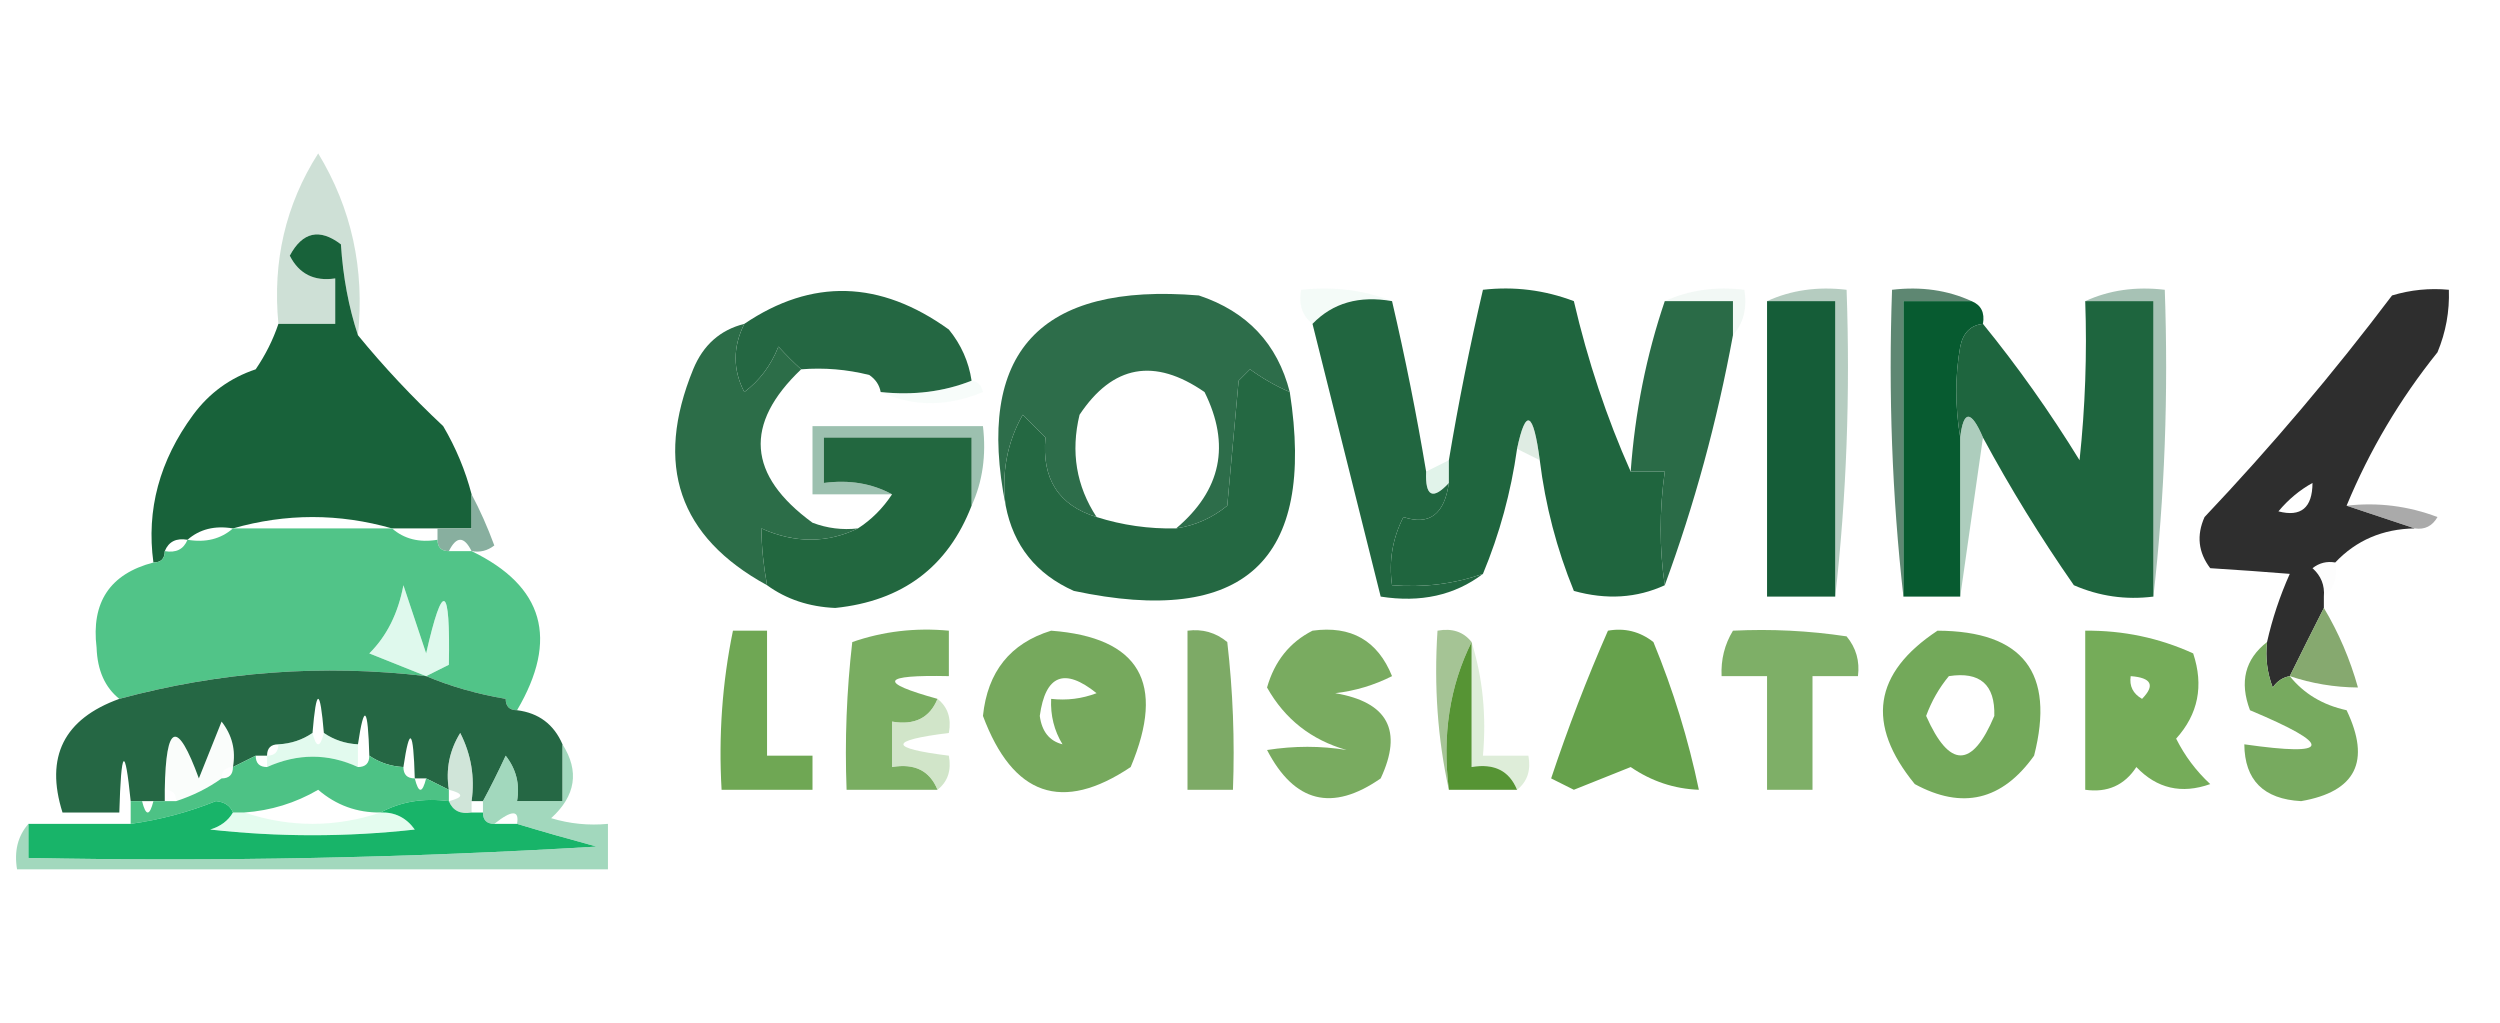<?xml version="1.0" encoding="UTF-8"?>
<!DOCTYPE svg PUBLIC "-//W3C//DTD SVG 1.1//EN" "http://www.w3.org/Graphics/SVG/1.1/DTD/svg11.dtd">
<svg xmlns="http://www.w3.org/2000/svg" version="1.1" width="220px" height="90px" style="shape-rendering:geometricPrecision; text-rendering:geometricPrecision; image-rendering:optimizeQuality; fill-rule:evenodd; clip-rule:evenodd" xmlns:xlink="http://www.w3.org/1999/xlink">
<g><path style="opacity:0.412" fill="#88b39c" d="M 31.5,29.5 C 30.683,27.031 30.183,24.365 30,21.5C 28.12,20.07 26.62,20.404 25.5,22.5C 26.32,24.111 27.654,24.778 29.5,24.5C 29.5,25.833 29.5,27.167 29.5,28.5C 27.833,28.5 26.167,28.5 24.5,28.5C 23.969,22.997 25.136,17.997 28,13.5C 30.937,18.332 32.104,23.665 31.5,29.5 Z"/></g>
<g><path style="opacity:0.169" fill="#c1e8d9" d="M 122.5,26.5 C 119.612,25.99 117.279,26.657 115.5,28.5C 114.596,27.791 114.263,26.791 114.5,25.5C 117.385,25.194 120.052,25.527 122.5,26.5 Z"/></g>
<g><path style="opacity:0.173" fill="#b3d7c4" d="M 146.5,26.5 C 148.607,25.532 150.941,25.198 153.5,25.5C 153.768,27.099 153.434,28.432 152.5,29.5C 152.5,28.5 152.5,27.5 152.5,26.5C 150.5,26.5 148.5,26.5 146.5,26.5 Z"/></g>
<g><path style="opacity:1" fill="#2e2e2e" d="M 206.5,44.5 C 208.5,45.167 210.5,45.833 212.5,46.5C 209.679,46.545 207.346,47.545 205.5,49.5C 204.761,49.369 204.094,49.536 203.5,50C 204.252,50.671 204.586,51.504 204.5,52.5C 204.5,52.833 204.5,53.167 204.5,53.5C 203.508,55.456 202.508,57.456 201.5,59.5C 200.883,59.611 200.383,59.944 200,60.5C 199.51,59.207 199.343,57.873 199.5,56.5C 199.961,54.45 200.628,52.45 201.5,50.5C 199.328,50.324 196.995,50.157 194.5,50C 193.446,48.612 193.28,47.112 194,45.5C 199.875,39.293 205.375,32.793 210.5,26C 212.134,25.506 213.801,25.34 215.5,25.5C 215.567,27.401 215.233,29.234 214.5,31C 211.191,35.119 208.524,39.619 206.5,44.5 Z M 203.5,42.5 C 203.489,44.686 202.489,45.519 200.5,45C 201.373,43.955 202.373,43.122 203.5,42.5 Z"/></g>
<g><path style="opacity:1" fill="#246742" d="M 85.5,33.5 C 83.052,34.473 80.385,34.806 77.5,34.5C 77.389,33.883 77.056,33.383 76.5,33C 74.527,32.505 72.527,32.338 70.5,32.5C 69.849,31.909 69.182,31.243 68.5,30.5C 67.852,32.149 66.852,33.483 65.5,34.5C 64.481,32.541 64.481,30.541 65.5,28.5C 71.449,24.48 77.449,24.647 83.5,29C 84.582,30.33 85.249,31.83 85.5,33.5 Z"/></g>
<g><path style="opacity:1" fill="#18623a" d="M 31.5,29.5 C 33.76,32.264 36.26,34.931 39,37.5C 40.122,39.407 40.955,41.407 41.5,43.5C 41.5,44.5 41.5,45.5 41.5,46.5C 40.5,46.5 39.5,46.5 38.5,46.5C 37.167,46.5 35.833,46.5 34.5,46.5C 29.833,45.167 25.167,45.167 20.5,46.5C 18.901,46.232 17.568,46.566 16.5,47.5C 15.508,47.328 14.842,47.662 14.5,48.5C 14.5,49.167 14.167,49.5 13.5,49.5C 12.868,44.864 14.035,40.531 17,36.5C 18.413,34.586 20.247,33.253 22.5,32.5C 23.362,31.234 24.029,29.901 24.5,28.5C 26.167,28.5 27.833,28.5 29.5,28.5C 29.5,27.167 29.5,25.833 29.5,24.5C 27.654,24.778 26.32,24.111 25.5,22.5C 26.62,20.404 28.12,20.07 30,21.5C 30.183,24.365 30.683,27.031 31.5,29.5 Z"/></g>
<g><path style="opacity:1" fill="#2d6d4a" d="M 113.5,34.5 C 112.279,33.972 111.113,33.305 110,32.5C 109.667,32.833 109.333,33.167 109,33.5C 108.667,37.167 108.333,40.833 108,44.5C 106.67,45.582 105.17,46.249 103.5,46.5C 107.471,43.145 108.304,39.145 106,34.5C 101.585,31.45 97.918,32.117 95,36.5C 94.212,39.772 94.712,42.772 96.5,45.5C 93.164,44.477 91.664,42.144 92,38.5C 91.333,37.833 90.667,37.167 90,36.5C 88.625,38.937 88.125,41.603 88.5,44.5C 85.809,31.015 91.476,24.848 105.5,26C 109.748,27.413 112.415,30.246 113.5,34.5 Z"/></g>
<g><path style="opacity:0.624" fill="#729e88" d="M 183.5,26.5 C 185.607,25.532 187.941,25.198 190.5,25.5C 190.827,34.682 190.493,43.682 189.5,52.5C 189.5,43.833 189.5,35.167 189.5,26.5C 187.5,26.5 185.5,26.5 183.5,26.5 Z"/></g>
<g><path style="opacity:1" fill="#216640" d="M 122.5,26.5 C 123.659,31.468 124.659,36.468 125.5,41.5C 125.409,43.698 126.075,44.031 127.5,42.5C 127.114,45.262 125.781,46.262 123.5,45.5C 122.534,47.396 122.201,49.396 122.5,51.5C 125.279,51.721 127.946,51.388 130.5,50.5C 128.012,52.388 125.012,53.054 121.5,52.5C 119.5,44.5 117.5,36.5 115.5,28.5C 117.279,26.657 119.612,25.99 122.5,26.5 Z"/></g>
<g><path style="opacity:1" fill="#1e653e" d="M 183.5,26.5 C 185.5,26.5 187.5,26.5 189.5,26.5C 189.5,35.167 189.5,43.833 189.5,52.5C 187.076,52.808 184.743,52.474 182.5,51.5C 179.56,47.278 176.894,42.945 174.5,38.5C 173.452,36.067 172.786,36.067 172.5,38.5C 172.04,35.74 172.04,33.074 172.5,30.5C 172.747,29.287 173.414,28.62 174.5,28.5C 177.557,32.258 180.39,36.258 183,40.5C 183.499,35.845 183.666,31.178 183.5,26.5 Z"/></g>
<g><path style="opacity:0.153" fill="#cdefde" d="M 85.5,33.5 C 86.043,33.56 86.376,33.893 86.5,34.5C 83.355,35.803 80.355,35.803 77.5,34.5C 80.385,34.806 83.052,34.473 85.5,33.5 Z"/></g>
<g><path style="opacity:0.879" fill="#497760" d="M 173.5,26.5 C 171.5,26.5 169.5,26.5 167.5,26.5C 167.5,35.167 167.5,43.833 167.5,52.5C 166.507,43.682 166.173,34.682 166.5,25.5C 169.059,25.198 171.393,25.532 173.5,26.5 Z"/></g>
<g><path style="opacity:0.575" fill="#7fa792" d="M 155.5,26.5 C 157.607,25.532 159.941,25.198 162.5,25.5C 162.827,34.682 162.493,43.682 161.5,52.5C 161.5,43.833 161.5,35.167 161.5,26.5C 159.5,26.5 157.5,26.5 155.5,26.5 Z"/></g>
<g><path style="opacity:0.702" fill="#72a68d" d="M 85.5,44.5 C 85.5,42.5 85.5,40.5 85.5,38.5C 81.167,38.5 76.833,38.5 72.5,38.5C 72.5,39.833 72.5,41.167 72.5,42.5C 74.735,42.205 76.735,42.539 78.5,43.5C 76.167,43.5 73.833,43.5 71.5,43.5C 71.5,41.5 71.5,39.5 71.5,37.5C 76.5,37.5 81.5,37.5 86.5,37.5C 86.802,40.059 86.468,42.393 85.5,44.5 Z"/></g>
<g><path style="opacity:1" fill="#155d38" d="M 155.5,26.5 C 157.5,26.5 159.5,26.5 161.5,26.5C 161.5,35.167 161.5,43.833 161.5,52.5C 159.5,52.5 157.5,52.5 155.5,52.5C 155.5,43.833 155.5,35.167 155.5,26.5 Z"/></g>
<g><path style="opacity:1" fill="#075b30" d="M 173.5,26.5 C 174.338,26.842 174.672,27.508 174.5,28.5C 173.414,28.62 172.747,29.287 172.5,30.5C 172.04,33.074 172.04,35.74 172.5,38.5C 172.5,43.167 172.5,47.833 172.5,52.5C 170.833,52.5 169.167,52.5 167.5,52.5C 167.5,43.833 167.5,35.167 167.5,26.5C 169.5,26.5 171.5,26.5 173.5,26.5 Z"/></g>
<g><path style="opacity:1" fill="#2c6d48" d="M 65.5,28.5 C 64.481,30.541 64.481,32.541 65.5,34.5C 66.852,33.483 67.852,32.149 68.5,30.5C 69.182,31.243 69.849,31.909 70.5,32.5C 65.441,37.318 65.775,41.818 71.5,46C 72.793,46.49 74.127,46.657 75.5,46.5C 72.77,47.817 69.936,47.817 67,46.5C 67.019,48.108 67.185,49.774 67.5,51.5C 59.724,47.25 57.558,40.916 61,32.5C 61.876,30.364 63.376,29.031 65.5,28.5 Z"/></g>
<g><path style="opacity:1" fill="#2a6b47" d="M 146.5,26.5 C 148.5,26.5 150.5,26.5 152.5,26.5C 152.5,27.5 152.5,28.5 152.5,29.5C 151.102,37.101 149.102,44.434 146.5,51.5C 146.018,48.279 146.018,44.946 146.5,41.5C 145.5,41.5 144.5,41.5 143.5,41.5C 143.882,36.256 144.882,31.256 146.5,26.5 Z"/></g>
<g><path style="opacity:0.361" fill="#acdec6" d="M 127.5,40.5 C 127.5,41.167 127.5,41.833 127.5,42.5C 126.075,44.031 125.409,43.698 125.5,41.5C 126.167,41.167 126.833,40.833 127.5,40.5 Z"/></g>
<g><path style="opacity:1" fill="#1f653e" d="M 143.5,41.5 C 144.5,41.5 145.5,41.5 146.5,41.5C 146.018,44.946 146.018,48.279 146.5,51.5C 144.034,52.634 141.367,52.801 138.5,52C 136.993,48.31 135.993,44.476 135.5,40.5C 134.934,36.194 134.268,35.861 133.5,39.5C 132.964,43.314 131.964,46.981 130.5,50.5C 127.946,51.388 125.279,51.721 122.5,51.5C 122.201,49.396 122.534,47.396 123.5,45.5C 125.781,46.262 127.114,45.262 127.5,42.5C 127.5,41.833 127.5,41.167 127.5,40.5C 128.341,35.468 129.341,30.468 130.5,25.5C 133.247,25.187 135.914,25.52 138.5,26.5C 139.725,31.77 141.392,36.77 143.5,41.5 Z"/></g>
<g><path style="opacity:0.369" fill="#a8cdb4" d="M 135.5,40.5 C 134.833,40.167 134.167,39.833 133.5,39.5C 134.268,35.861 134.934,36.194 135.5,40.5 Z"/></g>
<g><path style="opacity:0.565" fill="#6ea78b" d="M 174.5,38.5 C 173.833,43.167 173.167,47.833 172.5,52.5C 172.5,47.833 172.5,43.167 172.5,38.5C 172.786,36.067 173.452,36.067 174.5,38.5 Z"/></g>
<g><path style="opacity:1" fill="#22673f" d="M 85.5,44.5 C 83.418,49.891 79.418,52.891 73.5,53.5C 71.201,53.401 69.201,52.734 67.5,51.5C 67.185,49.774 67.019,48.108 67,46.5C 69.936,47.817 72.77,47.817 75.5,46.5C 76.694,45.728 77.694,44.728 78.5,43.5C 76.735,42.539 74.735,42.205 72.5,42.5C 72.5,41.167 72.5,39.833 72.5,38.5C 76.833,38.5 81.167,38.5 85.5,38.5C 85.5,40.5 85.5,42.5 85.5,44.5 Z"/></g>
<g><path style="opacity:0.639" fill="#7a7a7a" d="M 206.5,44.5 C 209.247,44.187 211.914,44.52 214.5,45.5C 214.043,46.297 213.376,46.631 212.5,46.5C 210.5,45.833 208.5,45.167 206.5,44.5 Z"/></g>
<g><path style="opacity:1" fill="#88af9f" d="M 41.5,43.5 C 42.234,44.877 42.901,46.377 43.5,48C 42.906,48.464 42.239,48.631 41.5,48.5C 40.833,47.167 40.167,47.167 39.5,48.5C 38.833,48.5 38.5,48.167 38.5,47.5C 38.5,47.167 38.5,46.833 38.5,46.5C 39.5,46.5 40.5,46.5 41.5,46.5C 41.5,45.5 41.5,44.5 41.5,43.5 Z"/></g>
<g><path style="opacity:1" fill="#246842" d="M 113.5,34.5 C 115.806,49.355 109.472,55.188 94.5,52C 91.183,50.52 89.183,48.02 88.5,44.5C 88.125,41.603 88.625,38.937 90,36.5C 90.667,37.167 91.333,37.833 92,38.5C 91.664,42.144 93.164,44.477 96.5,45.5C 98.764,46.219 101.097,46.552 103.5,46.5C 105.17,46.249 106.67,45.582 108,44.5C 108.333,40.833 108.667,37.167 109,33.5C 109.333,33.167 109.667,32.833 110,32.5C 111.113,33.305 112.279,33.972 113.5,34.5 Z"/></g>
<g><path style="opacity:1" fill="#51c488" d="M 20.5,46.5 C 25.167,46.5 29.833,46.5 34.5,46.5C 35.568,47.434 36.901,47.768 38.5,47.5C 38.5,48.167 38.833,48.5 39.5,48.5C 40.167,48.5 40.833,48.5 41.5,48.5C 47.854,51.574 49.188,56.241 45.5,62.5C 44.833,62.5 44.5,62.167 44.5,61.5C 44.013,60.527 43.513,59.527 43,58.5C 41.708,59.791 40.542,59.791 39.5,58.5C 39.637,51.374 38.97,51.041 37.5,57.5C 36.833,55.5 36.167,53.5 35.5,51.5C 35.036,53.975 34.036,55.975 32.5,57.5C 28.941,57.285 25.441,57.618 22,58.5C 21.055,58.095 20.388,57.428 20,56.5C 16.871,58.263 13.705,59.93 10.5,61.5C 9.235,60.486 8.569,58.986 8.5,57C 8.01,53 9.677,50.5 13.5,49.5C 14.167,49.5 14.5,49.167 14.5,48.5C 15.492,48.672 16.158,48.338 16.5,47.5C 18.099,47.768 19.432,47.434 20.5,46.5 Z M 32.5,57.5 C 34.167,58.167 35.833,58.833 37.5,59.5C 28.4,58.428 19.4,59.094 10.5,61.5C 13.705,59.93 16.871,58.263 20,56.5C 20.388,57.428 21.055,58.095 22,58.5C 25.441,57.618 28.941,57.285 32.5,57.5 Z M 39.5,58.5 C 40.542,59.791 41.708,59.791 43,58.5C 43.513,59.527 44.013,60.527 44.5,61.5C 41.99,61.073 39.657,60.407 37.5,59.5C 38.167,59.167 38.833,58.833 39.5,58.5 Z"/></g>
<g><path style="opacity:0.039" fill="#b3b4b3" d="M 205.5,49.5 C 205.737,50.791 205.404,51.791 204.5,52.5C 204.586,51.504 204.252,50.671 203.5,50C 204.094,49.536 204.761,49.369 205.5,49.5 Z"/></g>
<g><path style="opacity:0.329" fill="#a0eec9" d="M 39.5,58.5 C 38.833,58.833 38.167,59.167 37.5,59.5C 35.833,58.833 34.167,58.167 32.5,57.5C 34.036,55.975 35.036,53.975 35.5,51.5C 36.167,53.5 36.833,55.5 37.5,57.5C 38.97,51.041 39.637,51.374 39.5,58.5 Z"/></g>
<g><path style="opacity:1" fill="#79ab60" d="M 115.5,55.5 C 118.9,55.032 121.233,56.365 122.5,59.5C 120.922,60.298 119.256,60.798 117.5,61C 122.135,61.791 123.468,64.291 121.5,68.5C 117.238,71.469 113.905,70.636 111.5,66C 113.898,65.626 116.231,65.626 118.5,66C 115.398,65.119 113.064,63.285 111.5,60.5C 112.16,58.185 113.493,56.519 115.5,55.5 Z"/></g>
<g><path style="opacity:0.886" fill="#779e5d" d="M 204.5,53.5 C 205.801,55.672 206.801,58.005 207.5,60.5C 205.435,60.483 203.435,60.15 201.5,59.5C 202.508,57.456 203.508,55.456 204.5,53.5 Z"/></g>
<g><path style="opacity:0.416" fill="#b1d3a3" d="M 129.5,56.5 C 130.479,59.625 130.813,62.958 130.5,66.5C 131.833,66.5 133.167,66.5 134.5,66.5C 134.737,67.791 134.404,68.791 133.5,69.5C 132.817,67.823 131.483,67.157 129.5,67.5C 129.5,63.833 129.5,60.167 129.5,56.5 Z"/></g>
<g><path style="opacity:0.794" fill="#8eb57a" d="M 129.5,56.5 C 127.57,60.373 126.903,64.706 127.5,69.5C 126.514,65.03 126.181,60.363 126.5,55.5C 127.791,55.263 128.791,55.596 129.5,56.5 Z"/></g>
<g><path style="opacity:1" fill="#66a14c" d="M 141.5,55.5 C 142.978,55.238 144.311,55.571 145.5,56.5C 147.242,60.725 148.576,65.059 149.5,69.5C 147.334,69.421 145.334,68.754 143.5,67.5C 141.833,68.167 140.167,68.833 138.5,69.5C 137.833,69.167 137.167,68.833 136.5,68.5C 137.979,64.06 139.645,59.726 141.5,55.5 Z"/></g>
<g><path style="opacity:1" fill="#75ac59" d="M 183.5,55.5 C 186.836,55.467 190.003,56.134 193,57.5C 193.944,60.347 193.444,62.847 191.5,65C 192.257,66.512 193.257,67.846 194.5,69C 191.975,69.896 189.808,69.396 188,67.5C 186.951,69.107 185.451,69.773 183.5,69.5C 183.5,64.833 183.5,60.167 183.5,55.5 Z M 187.5,59.5 C 189.337,59.639 189.67,60.306 188.5,61.5C 187.702,61.043 187.369,60.376 187.5,59.5 Z"/></g>
<g><path style="opacity:1" fill="#6fa754" d="M 64.5,55.5 C 65.5,55.5 66.5,55.5 67.5,55.5C 67.5,59.167 67.5,62.833 67.5,66.5C 68.833,66.5 70.167,66.5 71.5,66.5C 71.5,67.5 71.5,68.5 71.5,69.5C 68.833,69.5 66.167,69.5 63.5,69.5C 63.226,64.737 63.559,60.07 64.5,55.5 Z"/></g>
<g><path style="opacity:1" fill="#79ad61" d="M 82.5,61.5 C 81.817,63.176 80.483,63.843 78.5,63.5C 78.5,64.833 78.5,66.167 78.5,67.5C 80.483,67.157 81.817,67.823 82.5,69.5C 79.833,69.5 77.167,69.5 74.5,69.5C 74.334,65.154 74.501,60.821 75,56.5C 77.719,55.556 80.552,55.223 83.5,55.5C 83.5,56.833 83.5,58.167 83.5,59.5C 77.547,59.372 77.213,60.039 82.5,61.5 Z"/></g>
<g><path style="opacity:0.565" fill="#aed19f" d="M 82.5,61.5 C 83.404,62.209 83.737,63.209 83.5,64.5C 78.167,65.167 78.167,65.833 83.5,66.5C 83.737,67.791 83.404,68.791 82.5,69.5C 81.817,67.823 80.483,67.157 78.5,67.5C 78.5,66.167 78.5,64.833 78.5,63.5C 80.483,63.843 81.817,63.176 82.5,61.5 Z"/></g>
<g><path style="opacity:1" fill="#569434" d="M 129.5,56.5 C 129.5,60.167 129.5,63.833 129.5,67.5C 131.483,67.157 132.817,67.823 133.5,69.5C 131.5,69.5 129.5,69.5 127.5,69.5C 126.903,64.706 127.57,60.373 129.5,56.5 Z"/></g>
<g><path style="opacity:1" fill="#7eaf67" d="M 152.5,55.5 C 155.85,55.335 159.183,55.502 162.5,56C 163.337,57.011 163.67,58.178 163.5,59.5C 162.167,59.5 160.833,59.5 159.5,59.5C 159.5,62.833 159.5,66.167 159.5,69.5C 158.167,69.5 156.833,69.5 155.5,69.5C 155.5,66.167 155.5,62.833 155.5,59.5C 154.167,59.5 152.833,59.5 151.5,59.5C 151.433,58.041 151.766,56.708 152.5,55.5 Z"/></g>
<g><path style="opacity:1" fill="#73a95a" d="M 170.5,55.5 C 178.032,55.532 180.865,59.199 179,66.5C 176.187,70.441 172.687,71.275 168.5,69C 164.188,63.731 164.855,59.231 170.5,55.5 Z M 171.5,59.5 C 174.243,59.077 175.576,60.244 175.5,63C 173.551,67.635 171.551,67.635 169.5,63C 169.978,61.697 170.645,60.531 171.5,59.5 Z"/></g>
<g><path style="opacity:1" fill="#256744" d="M 37.5,59.5 C 39.657,60.407 41.99,61.073 44.5,61.5C 44.5,62.167 44.833,62.5 45.5,62.5C 47.404,62.738 48.738,63.738 49.5,65.5C 49.5,67.167 49.5,68.833 49.5,70.5C 48.167,70.5 46.833,70.5 45.5,70.5C 45.762,69.022 45.429,67.689 44.5,66.5C 43.828,67.949 43.161,69.282 42.5,70.5C 42.167,70.5 41.833,70.5 41.5,70.5C 41.799,68.396 41.466,66.396 40.5,64.5C 39.548,66.045 39.215,67.712 39.5,69.5C 38.833,69.167 38.167,68.833 37.5,68.5C 37.167,68.5 36.833,68.5 36.5,68.5C 36.378,64.162 36.045,63.828 35.5,67.5C 34.391,67.443 33.391,67.11 32.5,66.5C 32.378,62.162 32.045,61.828 31.5,65.5C 30.391,65.443 29.391,65.11 28.5,64.5C 28.167,60.5 27.833,60.5 27.5,64.5C 26.609,65.11 25.609,65.443 24.5,65.5C 23.833,65.5 23.5,65.833 23.5,66.5C 23.167,66.5 22.833,66.5 22.5,66.5C 21.833,66.833 21.167,67.167 20.5,67.5C 20.762,66.022 20.429,64.689 19.5,63.5C 18.833,65.167 18.167,66.833 17.5,68.5C 15.598,63.294 14.598,63.627 14.5,69.5C 14.5,69.833 14.5,70.167 14.5,70.5C 14.167,70.5 13.833,70.5 13.5,70.5C 13.167,70.5 12.833,70.5 12.5,70.5C 12.167,70.5 11.833,70.5 11.5,70.5C 10.997,65.5 10.664,65.833 10.5,71.5C 8.833,71.5 7.167,71.5 5.5,71.5C 3.952,66.597 5.618,63.264 10.5,61.5C 19.4,59.094 28.4,58.428 37.5,59.5 Z"/></g>
<g><path style="opacity:0.31" fill="#a2eeca" d="M 27.5,64.5 C 27.833,65.833 28.167,65.833 28.5,64.5C 29.391,65.11 30.391,65.443 31.5,65.5C 31.5,66.167 31.5,66.833 31.5,67.5C 28.871,66.286 26.204,66.286 23.5,67.5C 23.5,67.167 23.5,66.833 23.5,66.5C 24.167,66.5 24.5,66.167 24.5,65.5C 25.609,65.443 26.609,65.11 27.5,64.5 Z"/></g>
<g><path style="opacity:1" fill="#76a95d" d="M 92.5,55.5 C 100.281,56.091 102.615,60.091 99.5,67.5C 93.465,71.543 89.132,70.043 86.5,63C 86.903,59.108 88.903,56.608 92.5,55.5 Z M 93.5,65.5 C 92.351,65.209 91.684,64.376 91.5,63C 91.998,59.39 93.665,58.723 96.5,61C 95.207,61.49 93.873,61.657 92.5,61.5C 92.433,62.959 92.766,64.292 93.5,65.5 Z"/></g>
<g><path style="opacity:0.945" fill="#76a55d" d="M 104.5,55.5 C 105.822,55.33 106.989,55.663 108,56.5C 108.499,60.821 108.666,65.154 108.5,69.5C 107.167,69.5 105.833,69.5 104.5,69.5C 104.5,64.833 104.5,60.167 104.5,55.5 Z"/></g>
<g><path style="opacity:1" fill="#77aa5f" d="M 199.5,56.5 C 199.343,57.873 199.51,59.207 200,60.5C 200.383,59.944 200.883,59.611 201.5,59.5C 202.736,61.043 204.402,62.043 206.5,62.5C 208.652,66.996 207.319,69.663 202.5,70.5C 199.196,70.322 197.529,68.656 197.5,65.5C 205.213,66.6 205.38,65.6 198,62.5C 197.059,60.011 197.559,58.011 199.5,56.5 Z"/></g>
<g><path style="opacity:0.051" fill="#a5dec3" d="M 20.5,67.5 C 19.833,67.5 19.5,67.833 19.5,68.5C 18.328,69.345 16.995,70.011 15.5,70.5C 15.5,69.833 15.167,69.5 14.5,69.5C 14.598,63.627 15.598,63.294 17.5,68.5C 18.167,66.833 18.833,65.167 19.5,63.5C 20.429,64.689 20.762,66.022 20.5,67.5 Z"/></g>
<g><path style="opacity:0.486" fill="#9fc9b2" d="M 41.5,70.5 C 41.5,70.833 41.5,71.167 41.5,71.5C 40.508,71.672 39.842,71.338 39.5,70.5C 40.833,70.167 40.833,69.833 39.5,69.5C 39.215,67.712 39.548,66.045 40.5,64.5C 41.466,66.396 41.799,68.396 41.5,70.5 Z"/></g>
<g><path style="opacity:1" fill="#4dc285" d="M 22.5,66.5 C 22.5,67.167 22.833,67.5 23.5,67.5C 26.204,66.286 28.871,66.286 31.5,67.5C 32.167,67.5 32.5,67.167 32.5,66.5C 33.391,67.11 34.391,67.443 35.5,67.5C 35.5,68.167 35.833,68.5 36.5,68.5C 36.833,69.833 37.167,69.833 37.5,68.5C 38.167,68.833 38.833,69.167 39.5,69.5C 39.5,69.833 39.5,70.167 39.5,70.5C 37.265,70.205 35.265,70.539 33.5,71.5C 31.418,71.528 29.584,70.861 28,69.5C 25.994,70.669 23.827,71.335 21.5,71.5C 21.167,71.5 20.833,71.5 20.5,71.5C 20.265,70.903 19.765,70.57 19,70.5C 16.567,71.479 14.067,72.145 11.5,72.5C 11.5,71.833 11.5,71.167 11.5,70.5C 11.833,70.5 12.167,70.5 12.5,70.5C 12.833,71.833 13.167,71.833 13.5,70.5C 13.833,70.5 14.167,70.5 14.5,70.5C 14.833,70.5 15.167,70.5 15.5,70.5C 16.995,70.011 18.328,69.345 19.5,68.5C 20.167,68.5 20.5,68.167 20.5,67.5C 21.167,67.167 21.833,66.833 22.5,66.5 Z"/></g>
<g><path style="opacity:1" fill="#18b469" d="M 20.5,71.5 C 20.082,72.222 19.416,72.722 18.5,73C 24.5,73.667 30.5,73.667 36.5,73C 35.756,71.961 34.756,71.461 33.5,71.5C 35.265,70.539 37.265,70.205 39.5,70.5C 39.842,71.338 40.508,71.672 41.5,71.5C 41.833,71.5 42.167,71.5 42.5,71.5C 42.5,72.167 42.833,72.5 43.5,72.5C 44.167,72.5 44.833,72.5 45.5,72.5C 47.698,73.165 50.031,73.832 52.5,74.5C 35.847,75.499 19.18,75.833 2.5,75.5C 2.5,74.5 2.5,73.5 2.5,72.5C 5.5,72.5 8.5,72.5 11.5,72.5C 14.067,72.145 16.567,71.479 19,70.5C 19.765,70.57 20.265,70.903 20.5,71.5 Z"/></g>
<g><path style="opacity:0.275" fill="#9ff3c6" d="M 20.5,71.5 C 20.833,71.5 21.167,71.5 21.5,71.5C 25.5,72.833 29.5,72.833 33.5,71.5C 34.756,71.461 35.756,71.961 36.5,73C 30.5,73.667 24.5,73.667 18.5,73C 19.416,72.722 20.082,72.222 20.5,71.5 Z"/></g>
<g><path style="opacity:0.635" fill="#6dc197" d="M 49.5,65.5 C 51.002,67.863 50.668,70.029 48.5,72C 50.134,72.493 51.801,72.66 53.5,72.5C 53.5,73.833 53.5,75.167 53.5,76.5C 36.167,76.5 18.833,76.5 1.5,76.5C 1.232,74.901 1.566,73.568 2.5,72.5C 2.5,73.5 2.5,74.5 2.5,75.5C 19.18,75.833 35.847,75.499 52.5,74.5C 50.031,73.832 47.698,73.165 45.5,72.5C 45.715,71.266 45.048,71.266 43.5,72.5C 42.833,72.5 42.5,72.167 42.5,71.5C 42.5,71.167 42.5,70.833 42.5,70.5C 43.161,69.282 43.828,67.949 44.5,66.5C 45.429,67.689 45.762,69.022 45.5,70.5C 46.833,70.5 48.167,70.5 49.5,70.5C 49.5,68.833 49.5,67.167 49.5,65.5 Z"/></g>
</svg>
